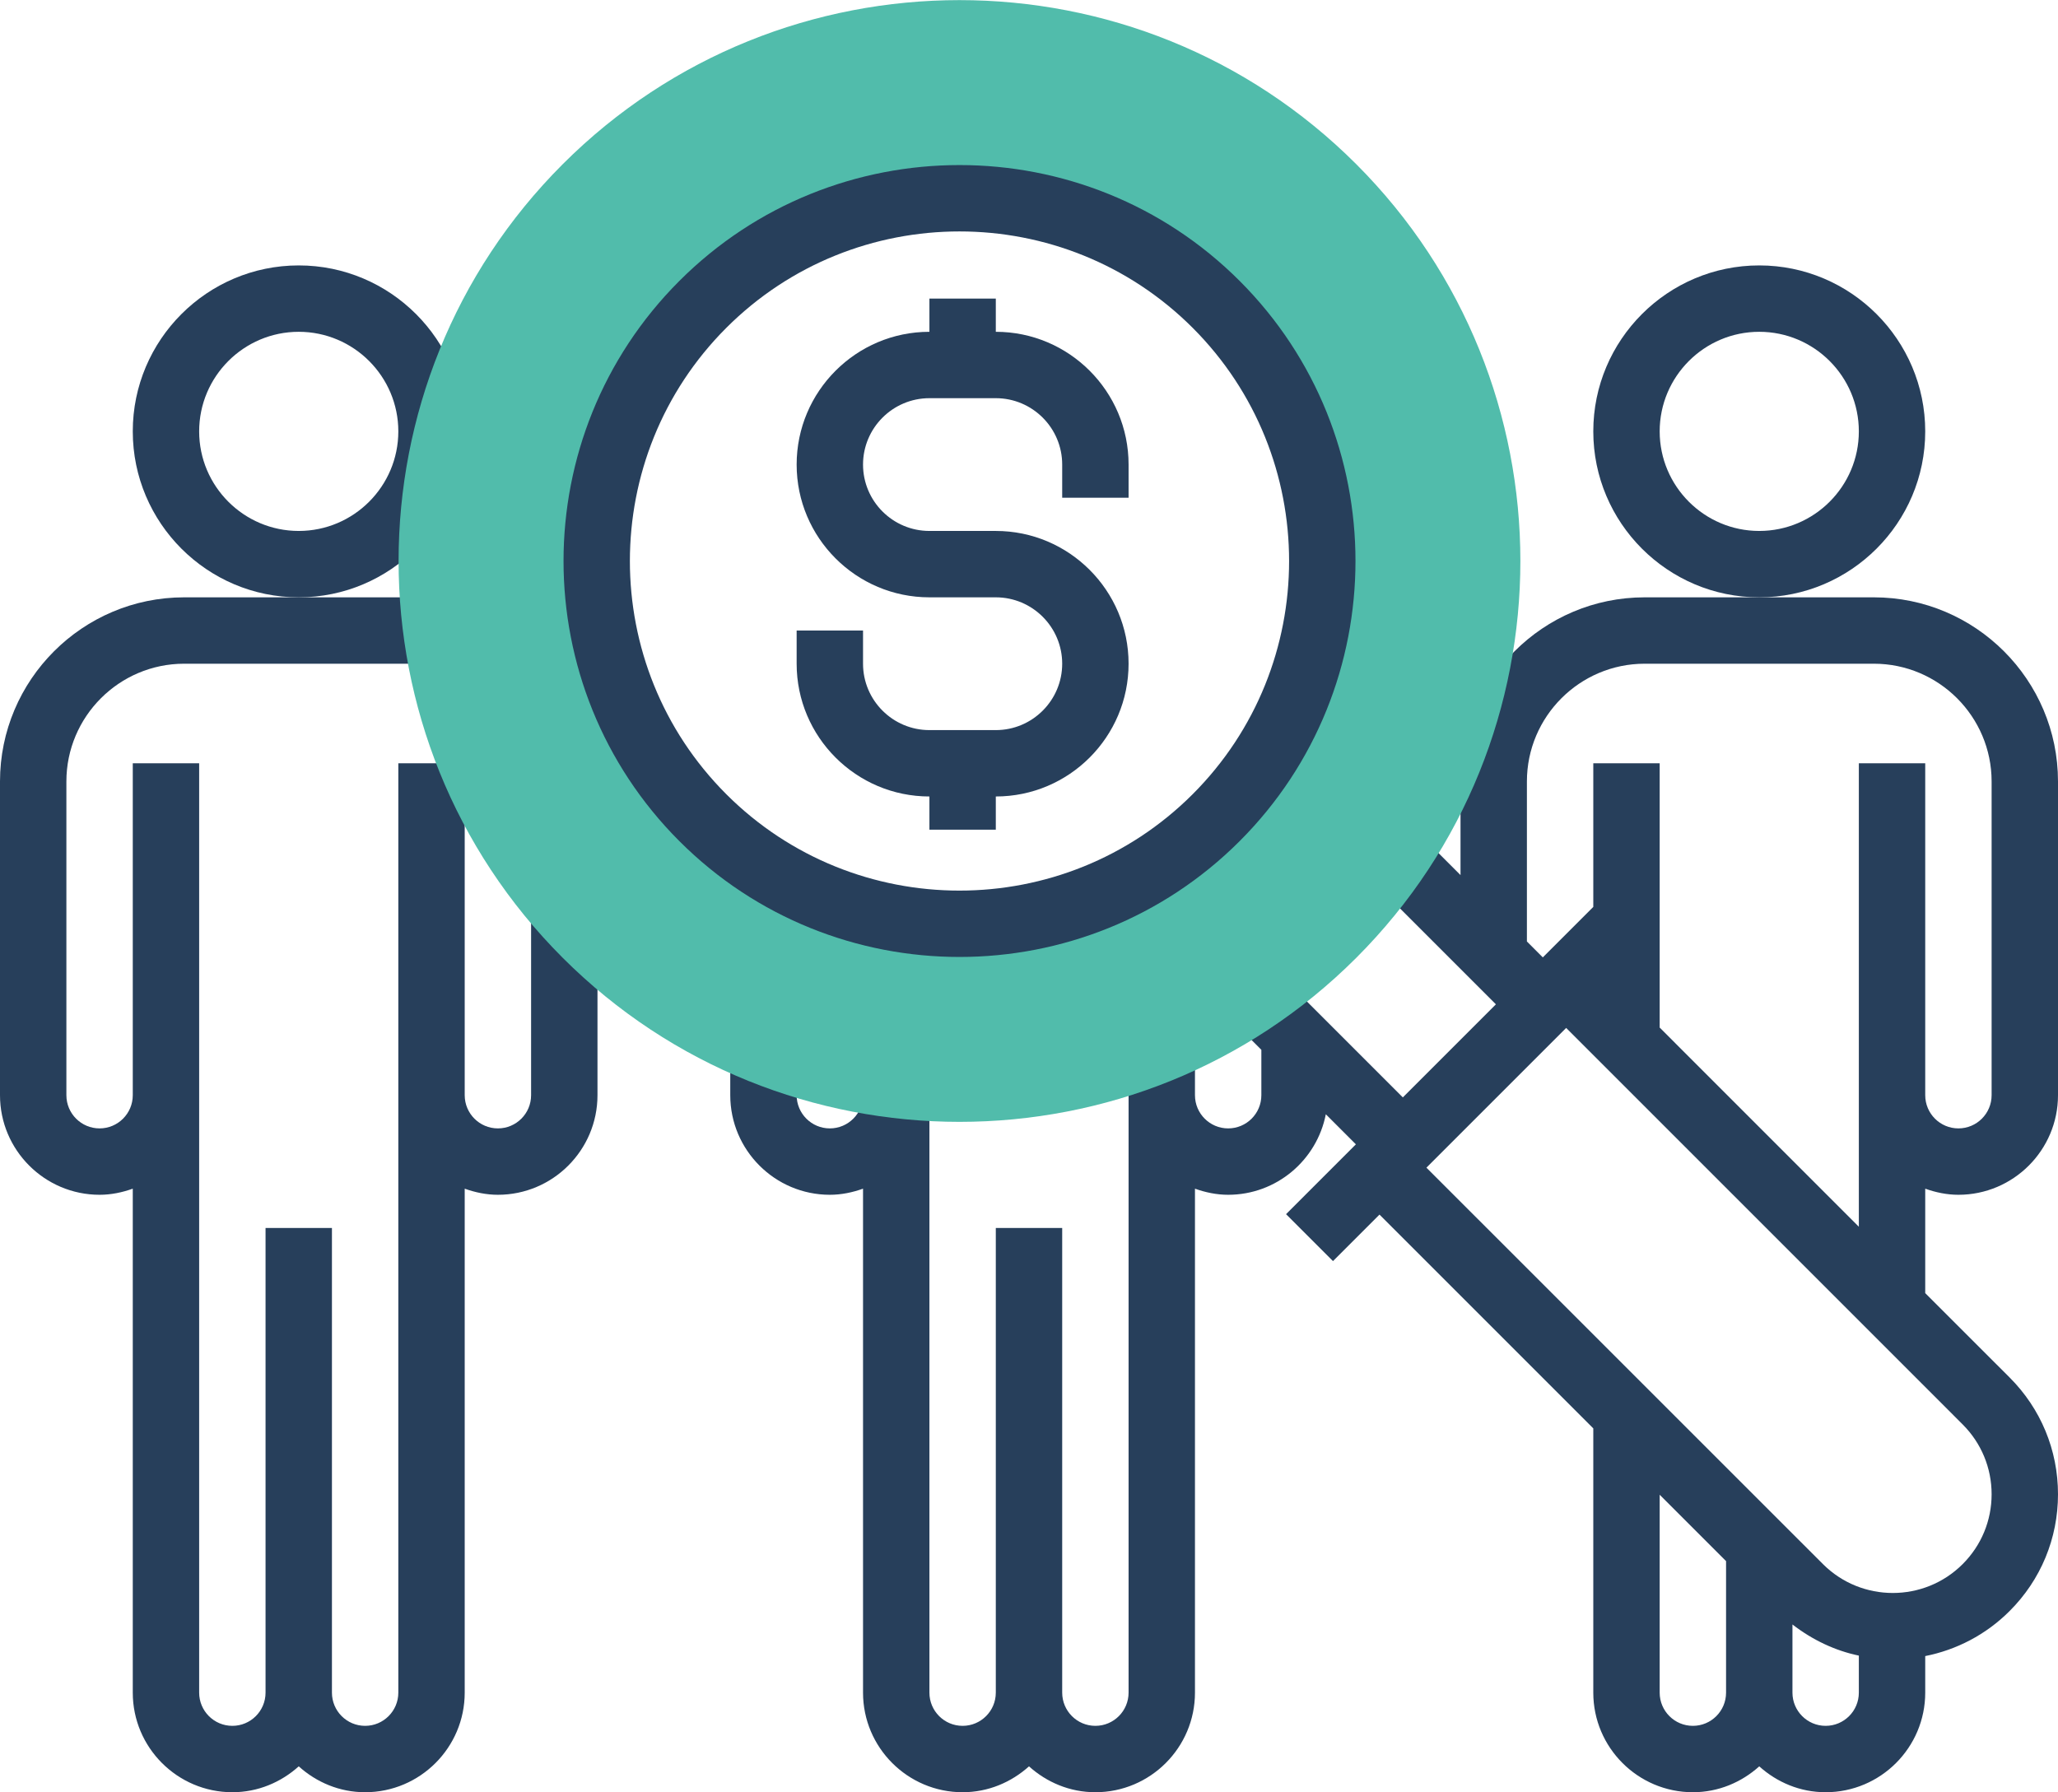 <?xml version="1.0" encoding="UTF-8"?>
<svg width="496px" height="432px" viewBox="0 0 496 432" version="1.1" xmlns="http://www.w3.org/2000/svg" xmlns:xlink="http://www.w3.org/1999/xlink">
    <!-- Generator: Sketch 40 (33762) - http://www.bohemiancoding.com/sketch -->
    <title>search</title>
    <desc>Created with Sketch.</desc>
    <defs></defs>
    <g id="Page-1" stroke="none" stroke-width="1" fill="none" fill-rule="evenodd">
        <g id="search">
            <g id="Group" transform="translate(0, 63)" fill="#273F5B">
                <path d="M112,40.972 C112,18.916 94.056,0.972 72,0.972 C49.944,0.972 32,18.916 32,40.972 C32,63.028 49.944,80.972 72,80.972 C94.056,80.972 112,63.028 112,40.972 L112,40.972 Z M72,64.972 C58.768,64.972 48,54.204 48,40.972 C48,27.74 58.768,16.972 72,16.972 C85.232,16.972 96,27.74 96,40.972 C96,54.204 85.232,64.972 72,64.972 L72,64.972 Z" id="Shape"></path>
                <path d="M128,200.972 C128,205.388 124.416,208.972 120,208.972 C115.584,208.972 112,205.388 112,200.972 L112,192.972 L112,120.972 L96,120.972 L96,192.972 L96,200.972 L96,344.972 C96,349.388 92.416,352.972 88,352.972 C83.584,352.972 80,349.388 80,344.972 L80,232.972 L64,232.972 L64,344.972 C64,349.388 60.416,352.972 56,352.972 C51.584,352.972 48,349.388 48,344.972 L48,200.972 L48,192.972 L48,120.972 L32,120.972 L32,192.972 L32,200.972 C32,205.388 28.416,208.972 24,208.972 C19.584,208.972 16,205.388 16,200.972 L16,125.356 C16,109.708 28.736,96.972 44.384,96.972 L99.616,96.972 L99.616,80.972 L72,80.972 L44.384,80.972 C19.904,80.972 0,100.876 0,125.356 L0,200.972 C0,214.204 10.768,224.972 24,224.972 C26.816,224.972 29.488,224.396 32,223.5 L32,344.972 C32,358.204 42.768,368.972 56,368.972 C62.168,368.972 67.744,366.564 72,362.732 C76.256,366.572 81.832,368.972 88,368.972 C101.232,368.972 112,358.204 112,344.972 L112,223.5 C114.512,224.396 117.184,224.972 120,224.972 C133.232,224.972 144,214.204 144,200.972 L144,155.724 L128,155.724 L128,200.972 L128,200.972 Z" id="Shape"></path>
                <path d="M464,40.972 C464,18.916 446.056,0.972 424,0.972 C401.944,0.972 384,18.916 384,40.972 C384,63.028 401.944,80.972 424,80.972 C446.056,80.972 464,63.028 464,40.972 L464,40.972 Z M424,64.972 C410.768,64.972 400,54.204 400,40.972 C400,27.74 410.768,16.972 424,16.972 C437.232,16.972 448,27.74 448,40.972 C448,54.204 437.232,64.972 424,64.972 L424,64.972 Z" id="Shape"></path>
                <path d="M472,224.972 C485.232,224.972 496,214.204 496,200.972 L496,125.356 C496,100.876 476.096,80.972 451.616,80.972 L424,80.972 L396.384,80.972 C371.904,80.972 352,100.876 352,125.356 L352,147.916 L343.752,139.668 L332.44,150.98 L360.528,179.068 L338.096,201.5 L310.008,173.412 L298.696,184.724 L304,190.028 L304,200.972 C304,205.388 300.416,208.972 296,208.972 C291.584,208.972 288,205.388 288,200.972 L288,192.972 L272,192.972 L272,200.972 L272,344.972 C272,349.388 268.416,352.972 264,352.972 C259.584,352.972 256,349.388 256,344.972 L256,232.972 L240,232.972 L240,344.972 C240,349.388 236.416,352.972 232,352.972 C227.584,352.972 224,349.388 224,344.972 L224,192.972 L208,192.972 L208,200.972 C208,205.388 204.416,208.972 200,208.972 C195.584,208.972 192,205.388 192,200.972 L192,192.972 L176,192.972 L176,200.972 C176,214.204 186.768,224.972 200,224.972 C202.816,224.972 205.488,224.396 208,223.5 L208,344.972 C208,358.204 218.768,368.972 232,368.972 C238.168,368.972 243.744,366.564 248,362.732 C252.256,366.572 257.832,368.972 264,368.972 C277.232,368.972 288,358.204 288,344.972 L288,223.5 C290.512,224.396 293.184,224.972 296,224.972 C307.664,224.972 317.384,216.604 319.536,205.564 L326.784,212.812 L309.952,229.644 L321.264,240.956 L332.472,229.748 L384,281.276 L384,344.972 C384,358.204 394.768,368.972 408,368.972 C414.168,368.972 419.744,366.564 424,362.732 C428.256,366.572 433.832,368.972 440,368.972 C453.232,368.972 464,358.204 464,344.972 L464,336.156 C471.456,334.676 478.568,331.068 484.336,325.3 C491.856,317.796 496,307.796 496,297.156 C496,286.516 491.856,276.524 484.336,269.004 L464,248.676 L464,223.5 C466.512,224.396 469.184,224.972 472,224.972 L472,224.972 Z M408,352.972 C403.584,352.972 400,349.388 400,344.972 L400,297.268 L416,313.268 L416,344.972 C416,349.388 412.416,352.972 408,352.972 L408,352.972 Z M440,352.972 C435.584,352.972 432,349.388 432,344.972 L432,328.54 C436.84,332.276 442.272,334.852 448,336.044 L448,344.972 C448,349.388 444.416,352.972 440,352.972 L440,352.972 Z M480,297.156 C480,303.516 477.52,309.492 473.024,313.988 C463.744,323.268 448.632,323.268 439.352,313.988 L343.784,218.436 L377.464,184.756 L473.024,280.324 C477.52,284.82 480,290.804 480,297.156 L480,297.156 Z M400,184.668 L400,120.972 L384,120.972 L384,155.588 L371.832,167.756 L368,163.916 L368,125.356 C368,109.708 380.736,96.972 396.384,96.972 L451.616,96.972 C467.264,96.972 480,109.708 480,125.356 L480,200.972 C480,205.388 476.416,208.972 472,208.972 C467.584,208.972 464,205.388 464,200.972 L464,120.972 L448,120.972 L448,200.972 L448,232.676 L400,184.668 L400,184.668 Z" id="Shape"></path>
            </g>
            <path d="M326.88,39.58 C274.144,-13.156 188.352,-13.156 135.616,39.58 C82.88,92.316 82.88,178.116 135.616,230.852 C161.984,257.22 196.608,270.396 231.248,270.396 C265.88,270.396 300.512,257.22 326.88,230.852 C379.608,178.124 379.608,92.316 326.88,39.58 L326.88,39.58 Z M293.104,197.076 C258.936,231.236 203.552,231.236 169.384,197.076 C135.216,162.916 135.216,107.524 169.384,73.356 C203.544,39.188 258.936,39.188 293.104,73.356 C327.272,107.524 327.272,162.916 293.104,197.076 L293.104,197.076 Z" id="Shape" fill="#51BCAB"></path>
            <g id="Group" transform="translate(135, 39)" fill="#273F5B">
                <path d="M163.768,163.732 C200.992,126.508 200.992,65.932 163.768,28.708 C126.536,-8.524 65.968,-8.524 28.736,28.708 C-8.488,65.932 -8.488,126.508 28.736,163.732 C47.352,182.348 71.8,191.652 96.248,191.652 C120.696,191.652 145.152,182.348 163.768,163.732 L163.768,163.732 Z M40.048,40.02 C55.544,24.524 75.896,16.78 96.248,16.78 C116.6,16.78 136.96,24.532 152.448,40.02 C183.432,71.012 183.432,121.428 152.448,152.42 C121.464,183.404 71.024,183.404 40.04,152.42 C9.064,121.428 9.064,71.012 40.048,40.02 L40.048,40.02 Z" id="Shape"></path>
                <path d="M105,160.972 L105,152.972 C122.648,152.972 137,138.62 137,120.972 C137,103.324 122.648,88.972 105,88.972 L89,88.972 C80.176,88.972 73,81.796 73,72.972 C73,64.148 80.176,56.972 89,56.972 L105,56.972 C113.824,56.972 121,64.148 121,72.972 L121,80.972 L137,80.972 L137,72.972 C137,55.324 122.648,40.972 105,40.972 L105,32.972 L89,32.972 L89,40.972 C71.352,40.972 57,55.324 57,72.972 C57,90.62 71.352,104.972 89,104.972 L105,104.972 C113.824,104.972 121,112.148 121,120.972 C121,129.796 113.824,136.972 105,136.972 L89,136.972 C80.176,136.972 73,129.796 73,120.972 L73,112.972 L57,112.972 L57,120.972 C57,138.62 71.352,152.972 89,152.972 L89,160.972 L105,160.972 L105,160.972 Z" id="Shape"></path>
            </g>
        </g>
    </g>
</svg>